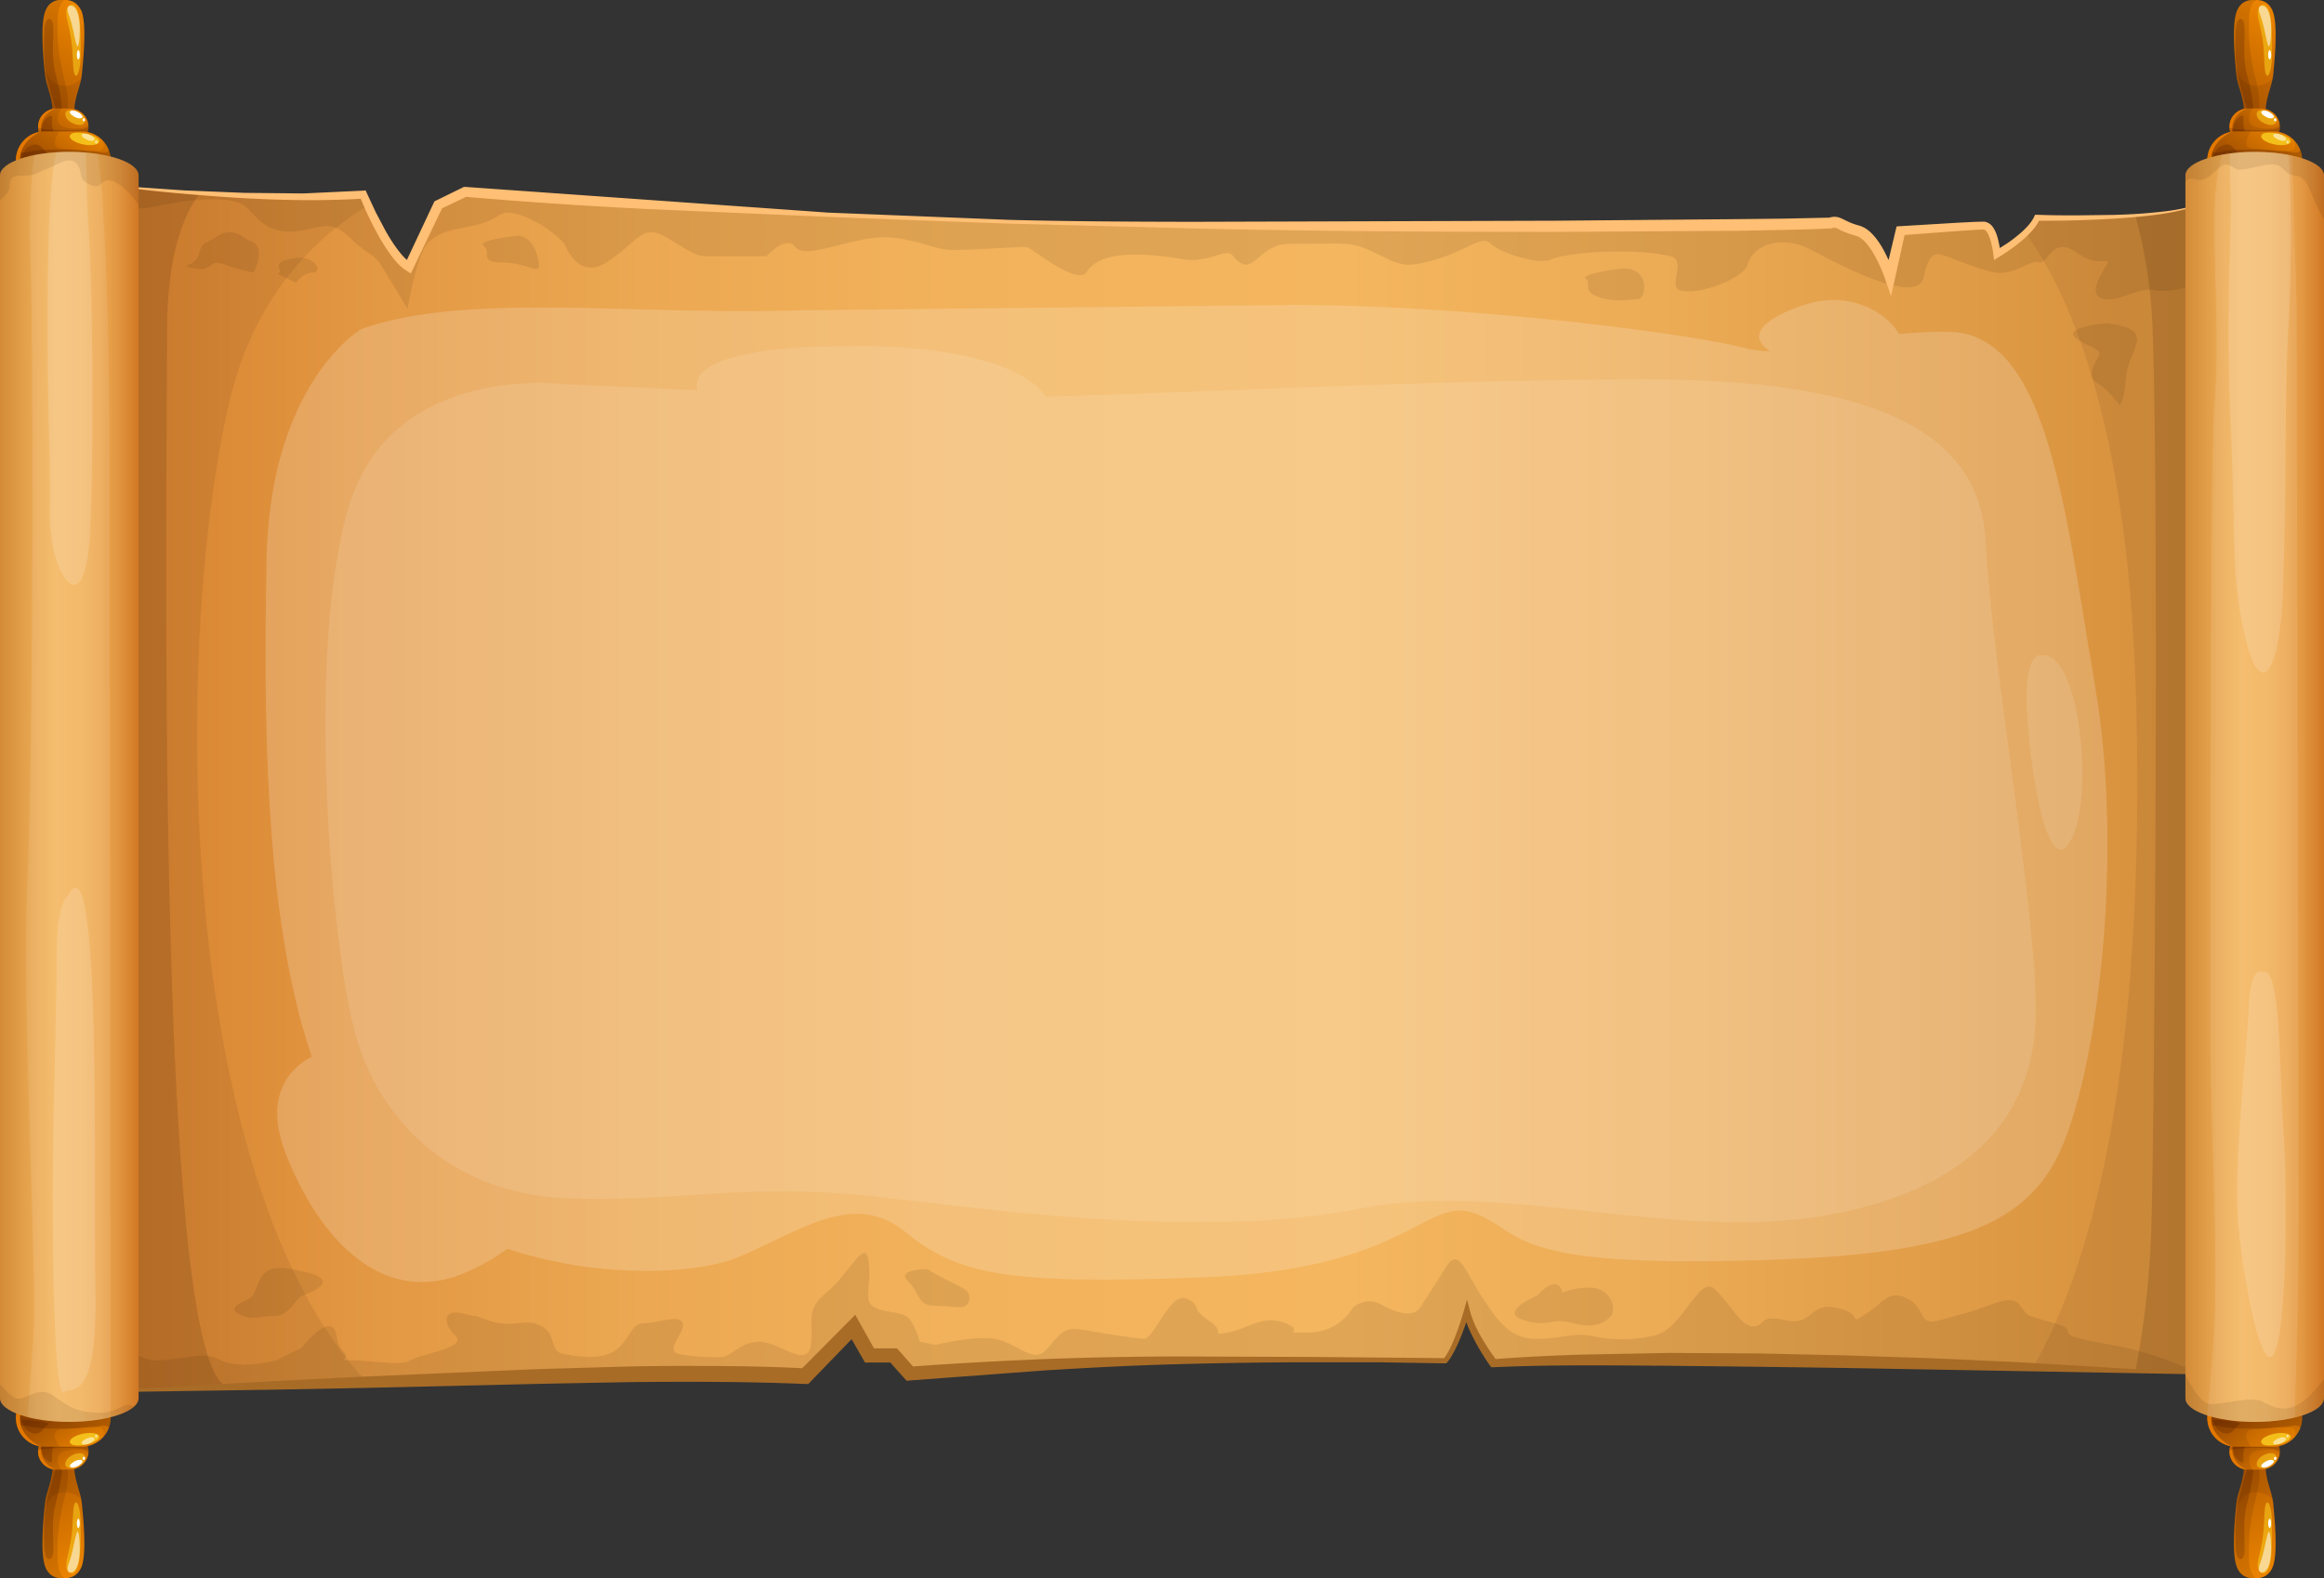 <svg xmlns="http://www.w3.org/2000/svg" xmlns:xlink="http://www.w3.org/1999/xlink" viewBox="0 0 191.68 130.2"><rect x="0" y="0" width="191.68" height="130.2" fill="#333333" stroke="none"/><style>.E,.J,.K{mix-blend-mode:overlay}.L{opacity:.18}.M{fill:#2b0004}.N{fill:#fff}.O{opacity:.09}.P{fill:#f4bf1a}.Q{opacity:.66}.R{opacity:.54}.S{fill:#e37800}.T{opacity:.1}.U{opacity:.11}.V{fill:#2d1400}</style><defs><linearGradient id="A" x1="182.42" x2="188.62" y1="11.32" y2="-.08" gradientUnits="userSpaceOnUse"><stop offset=".05" stop-color="#ab5400"/><stop offset="1" stop-color="#f28900"/></linearGradient><linearGradient xlink:href="#A" id="B" x1="184.74" x2="187.81" y1="12.15" y2="7.88"/><linearGradient xlink:href="#A" id="C" x1="185" x2="188.32" y1="14.69" y2="9.7"/><linearGradient xlink:href="#A" id="D" x1="1.68" x2="7.88"/><linearGradient xlink:href="#A" id="E" x1="4" x2="7.07" y1="12.15" y2="7.88"/><linearGradient xlink:href="#A" id="F" x1="4.25" x2="7.58" y1="14.69" y2="9.7"/><linearGradient xlink:href="#A" id="G" y1="118.89" y2="130.28"/><linearGradient xlink:href="#A" id="H" x1="184.74" x2="187.81" y1="118.06" y2="122.33"/><linearGradient xlink:href="#A" id="I" x1="185" x2="188.32" y1="115.52" y2="120.5"/><linearGradient xlink:href="#A" id="J" x1="1.68" x2="7.88" y1="118.89" y2="130.28"/><linearGradient xlink:href="#A" id="K" x1="4" x2="7.07" y1="118.06" y2="122.33"/><linearGradient xlink:href="#A" id="L" x1="4.25" x2="7.58" y1="115.52" y2="120.5"/><linearGradient id="M" x1=".75" x2="187.28" y1="65.12" y2="65.12" gradientUnits="userSpaceOnUse"><stop offset="0" stop-color="#d17724"/><stop offset=".03" stop-color="#d57e2a"/><stop offset=".15" stop-color="#e29641"/><stop offset=".28" stop-color="#eca852"/><stop offset=".42" stop-color="#f2b25b"/><stop offset=".59" stop-color="#f4b65f"/><stop offset=".73" stop-color="#ecab55"/><stop offset=".96" stop-color="#d7903c"/><stop offset="1" stop-color="#d48b38"/></linearGradient><linearGradient xlink:href="#M" id="N" x1="11.43" x2="0" y1="64.92" y2="64.92"/><linearGradient xlink:href="#M" id="O" x1="191.68" x2="180.25" y1="64.92" y2="64.92"/><path id="P" d="M184.05 10.87a2.4 2.4 0 0 0-2 2.37c0 .4.1.78.28 1.12.08-.27.12-.59.08-.94-.19-1.54 1.26-2.35 1.65-2.54z"/><path id="Q" d="M186.67 9.12s-.36.08-.03.35.71.38.88.23c.17-.14-.44-.63-.85-.58zm.97.63s-.15.05-.07.19.2.04.19-.03c0-.07-.01-.15-.12-.16zm-.32-5.23c0 .21-.05.38-.12.38s-.12-.17-.12-.38.05-.38.12-.38.12.17.12.38z"/><path id="R" d="M187.67 10.98s-1.02-.19-1.16.21c-.15.39 1.12.93 2.03.75.91-.19.12-.83-.87-.95Z"/><path id="S" d="M184.05 119.33a2.39 2.39 0 0 1-2-2.37c0-.4.1-.78.28-1.12.08.27.12.59.08.94-.19 1.54 1.26 2.35 1.65 2.54z"/><path id="T" d="M186.67 121.08s-.36-.08-.03-.34c.33-.27.71-.38.88-.24s-.44.63-.85.58zm.97-.63s-.15-.05-.07-.19.2-.04.19.03c0 .07-.01.15-.12.16zm-.32 5.23c0-.21-.05-.38-.12-.38s-.12.17-.12.38.05.38.12.38.12-.17.12-.38z"/><path id="U" d="M187.67 119.22s-1.02.19-1.16-.21c-.15-.4 1.12-.93 2.03-.75.91.19.12.83-.87.95Z"/></defs><path fill="url(#A)" d="M187.4.8c-.39-.78-1.07-.83-1.43-.79-.37-.04-1.05 0-1.43.79-.55 1.11-.17 4.46-.09 5.39.09.92.76 2.14.59 3.28-.09.64.44.54.93.33.49.21 1.02.3.93-.33-.17-1.14.51-2.36.59-3.28s.46-4.28-.09-5.39z"/><g class="M"><path d="M185.49 1.48c.05-.92.31-1.32.57-1.48h-.09c-.37-.04-1.05 0-1.43.79-.55 1.11-.17 4.46-.09 5.39.09.92.76 2.14.59 3.28-.09.64.44.54.93.33.04.02.08.03.12.05l.17-.13s.28-1.32-.17-3.01-.69-3.29-.59-5.23z" class="U"/><path d="m184.39 5.68.05.5c.09.92.76 2.14.59 3.28-.09.64.44.54.93.33.49.21 1.02.3.93-.33-.15-1.01.37-2.09.54-2.96-.23.23-.51.41-.87.51-1.26.35-1.89-.65-2.17-1.34z" class="O"/><path d="M184.41 2.42s.04-1.11.52-.8-.1 2.6.38 4.43c.48 1.84.45 2.08.55 3.05s-.38.87-.49.14-.59-1.87-.83-3.19-.14-3.64-.14-3.64z" class="L"/></g><path fill="url(#B)" d="M188.04 10.45c0 .83-.69 1.5-1.55 1.5h-1.06c-.85 0-1.55-.67-1.55-1.5s.69-1.5 1.55-1.5h1.06c.86 0 1.55.67 1.55 1.5Z"/><g class="M"><path d="M185.5 11.95h.99c.86 0 1.55-.67 1.55-1.5 0-.12-.01-.23-.04-.33-.08.22-.29.46-.85.47-.91.02-1.68-.09-1.65-.78.03-.69.34-.83.34-.83v-.02h-.42c-.85 0-1.55.67-1.55 1.5 0 .41.17.77.44 1.05.28.18.66.33 1.18.46Z" class="O"/><path d="M184.2 10.95s-.11-.88.5-1.3.16.46.42 1.07c.27.61-.55.45-.93.23z" class="L"/></g><path d="M185.3 8.95c-.79.06-1.42.71-1.42 1.5 0 .35.12.67.33.93 0-.06-.02-.12-.03-.18-.37-1.54.88-2.14 1.12-2.24Z" class="S"/><path d="M188.04 10.39c-.18.33-.88.4-2.91.32-.66-.03-1.04-.09-1.24-.17.05.79.72 1.41 1.54 1.41h1.06c.86 0 1.55-.67 1.55-1.5v-.06Z" class="L M"/><path fill="url(#C)" d="M189.88 13.24a2.4 2.4 0 0 1-2.4 2.4h-3.02c-1.33 0-2.4-1.07-2.4-2.4s1.07-2.4 2.4-2.4h3.02c1.33 0 2.4 1.07 2.4 2.4z"/><g class="M"><path d="M189.88 13.24c0-.64-.26-1.23-.67-1.66.11.3.14.59-.01.75-.34.33-2.25-.04-3.39-.07-1.01-.03-.33-1.17-.17-1.42h-1.18c-1.33 0-2.4 1.07-2.4 2.4s1.07 2.4 2.4 2.4h3.02c1.33 0 2.4-1.07 2.4-2.4Z" class="O"/><path d="M182.53 13.08s.12-.91.89-1.12.87.52 1.3.73c.44.21-1.95.4-2.2.4z" class="L"/><path d="M188.87 12.53c-.08-.02-.21-.04-.38-.06-.38 0-.86-.05-1.34-.1-1.43-.06-3.28-.06-3.91.13-.52.15-.85.06-1.05-.06-.09.25-.14.52-.14.8 0 .35.08.68.21.98.51.32 1.37.62 2.84.87 1.84.32 3.02.29 3.8.08.59-.44.98-1.14.98-1.93 0-.3-.06-.59-.16-.86-.1.2-.37.28-.84.15Z" class="L"/></g><use xlink:href="#P" class="S"/><path d="M186.74.37s-.76-.04-.45 1.28c.31 1.31.42 1.87.48 3.64.07 1.77.62.83.62-.69s.11-3.98-.66-4.23Z" class="E P Q"/><path d="M186.8.55c-.16-.12-.73-.24-.38.69.34.93.45 1.87.62 2.42s.28-.42.28-1.18-.1-1.63-.52-1.94z" class="N R"/><path d="M186.76 9.09s-.75-.14-.61.46 1.26.99 1.54.6c.36-.52-.6-1.05-.93-1.05z" class="E P Q"/><use xlink:href="#Q" class="N R"/><use xlink:href="#R" class="E P Q"/><path d="M187.64 11.02s-.35.1 0 .35c.35.24.73.33.89.18s-.48-.6-.88-.52zm1.01.57s-.15.06-.06.19.2.03.19-.04-.02-.14-.13-.15z" class="N R"/><path fill="url(#D)" d="M6.66.8C6.27.02 5.59-.03 5.22 0c-.37-.04-1.05 0-1.43.79-.55 1.11-.17 4.46-.08 5.39.08.92.76 2.14.59 3.28-.09.64.44.54.93.33.49.21 1.02.3.93-.33-.17-1.14.51-2.36.59-3.28S7.22 1.9 6.67.79z"/><g class="M"><path d="M4.75 1.48C4.8.56 5.06.16 5.32 0h-.1c-.37-.04-1.05 0-1.43.79-.55 1.11-.17 4.46-.08 5.39.08.92.76 2.14.59 3.28-.09.64.44.54.93.33.04.02.08.03.13.05l.16-.13s.28-1.32-.17-3.01C4.9 5 4.66 3.41 4.76 1.47z" class="U"/><path d="m3.65 5.68.05.5c.08.92.76 2.14.59 3.28-.09.64.44.54.93.33.49.21 1.02.3.93-.33-.15-1.01.36-2.09.54-2.96a1.99 1.99 0 0 1-.87.51c-1.26.35-1.89-.65-2.17-1.34z" class="O"/><path d="M3.67 2.42s.04-1.11.52-.8c.49.31-.1 2.6.38 4.43.48 1.84.45 2.08.55 3.05s-.38.87-.49.14c-.1-.73-.59-1.87-.83-3.19s-.14-3.64-.14-3.64z" class="L"/></g><path fill="url(#E)" d="M7.3 10.45c0 .83-.69 1.5-1.55 1.5H4.69c-.86 0-1.55-.67-1.55-1.5s.69-1.5 1.55-1.5h1.06c.86 0 1.55.67 1.55 1.5Z"/><g class="M"><path d="M4.76 11.95h.99c.86 0 1.55-.67 1.55-1.5 0-.12-.02-.23-.04-.33-.07.22-.29.46-.85.47-.91.02-1.68-.09-1.65-.78s.35-.83.35-.83v-.02h-.42c-.86 0-1.55.67-1.55 1.5a1.5 1.5 0 0 0 .44 1.05c.28.18.66.33 1.18.46z" class="O"/><path d="M3.46 10.95s-.11-.88.5-1.3.16.46.42 1.07c.27.61-.55.45-.92.23z" class="L"/></g><path d="M4.56 8.95c-.8.06-1.42.71-1.42 1.5 0 .35.13.67.33.93 0-.06-.02-.12-.03-.18-.37-1.54.88-2.14 1.12-2.24Z" class="S"/><path d="M7.3 10.39c-.18.33-.88.4-2.91.32-.66-.03-1.04-.09-1.24-.17.05.79.72 1.41 1.55 1.41h1.06c.86 0 1.55-.67 1.55-1.5v-.06Z" class="L M"/><path fill="url(#F)" d="M9.13 13.24a2.4 2.4 0 0 1-2.4 2.4H3.71c-1.33 0-2.4-1.07-2.4-2.4s1.07-2.4 2.4-2.4h3.02c1.33 0 2.4 1.07 2.4 2.4z"/><g class="M"><path d="M9.13 13.24c0-.64-.25-1.23-.67-1.66.11.3.14.59-.01.75-.34.33-2.25-.04-3.39-.07-1.01-.03-.33-1.17-.17-1.42H3.71c-1.33 0-2.4 1.07-2.4 2.4s1.07 2.4 2.4 2.4h3.02c1.33 0 2.4-1.07 2.4-2.4Z" class="O"/><path d="M1.79 13.08s.12-.91.89-1.12.87.52 1.31.73c.43.21-1.95.4-2.2.4z" class="L"/><path d="M8.13 12.53c-.08-.02-.21-.04-.38-.06-.38 0-.86-.05-1.34-.1-1.43-.06-3.28-.06-3.91.13-.52.15-.85.06-1.05-.06-.09.25-.14.52-.14.8 0 .35.07.68.21.98.51.32 1.37.62 2.84.87 1.84.32 3.02.29 3.8.08.59-.44.98-1.14.98-1.93 0-.3-.06-.59-.16-.86-.1.2-.37.28-.84.15Z" class="L"/></g><use xlink:href="#P" x="-180.74" class="S"/><path d="M5.99.37s-.76-.04-.45 1.28c.31 1.31.42 1.87.49 3.64s.62.83.62-.69.1-3.98-.66-4.23Z" class="E P Q"/><path d="M6.06.55c-.16-.12-.73-.24-.38.69s.45 1.87.62 2.42.28-.42.28-1.18S6.48.85 6.06.54z" class="N R"/><path d="M6.02 9.09s-.75-.14-.61.46 1.27.99 1.54.6c.36-.52-.6-1.05-.93-1.05z" class="E P Q"/><use xlink:href="#Q" x="-180.74" class="N R"/><use xlink:href="#R" x="-180.74" class="E P Q"/><path d="M6.89 11.02s-.35.1 0 .35c.35.24.73.33.89.18s-.48-.6-.89-.52zm1.02.57s-.15.06-.06.19.2.03.19-.04-.02-.14-.13-.15z" class="N R"/><path fill="url(#G)" d="M187.4 129.4c-.39.78-1.07.83-1.43.79-.37.04-1.05 0-1.43-.79-.55-1.11-.17-4.47-.09-5.39.09-.92.76-2.14.59-3.29-.09-.63.44-.54.93-.33.49-.21 1.02-.3.93.33-.17 1.14.51 2.36.59 3.29.08.92.46 4.28-.09 5.39Z"/><g class="M"><path d="M185.49 128.72c.05.92.31 1.32.57 1.48h-.09c-.37.04-1.05 0-1.43-.79-.55-1.11-.17-4.47-.09-5.39.09-.92.76-2.14.59-3.29-.09-.63.44-.54.93-.33a.61.61 0 0 1 .12-.05l.17.13s.28 1.31-.17 3.01-.69 3.29-.59 5.23z" class="U"/><path d="m184.39 124.52.05-.5c.09-.92.76-2.14.59-3.29-.09-.63.44-.54.93-.33.49-.21 1.02-.3.93.33-.15 1.02.37 2.09.54 2.96-.23-.23-.51-.41-.87-.51-1.26-.35-1.89.65-2.17 1.34z" class="O"/><path d="M184.41 127.78s.04 1.11.52.8-.1-2.6.38-4.43c.48-1.84.45-2.08.55-3.05s-.38-.87-.49-.14-.59 1.87-.83 3.19-.14 3.64-.14 3.64z" class="L"/></g><path fill="url(#H)" d="M188.04 119.75c0-.83-.69-1.5-1.55-1.5h-1.06c-.85 0-1.55.67-1.55 1.5s.69 1.5 1.55 1.5h1.06c.86 0 1.55-.67 1.55-1.5Z"/><g class="M"><path d="M185.5 118.25h.99c.86 0 1.55.67 1.55 1.5 0 .12-.01.23-.04.34-.08-.22-.29-.46-.85-.47-.91-.02-1.68.09-1.65.79.03.69.34.83.34.83v.02h-.42c-.85 0-1.55-.67-1.55-1.5 0-.41.17-.77.44-1.04.28-.18.66-.33 1.18-.46Z" class="O"/><path d="M184.2 119.25s-.11.88.5 1.3.16-.46.42-1.07c.27-.61-.55-.45-.93-.23z" class="L"/></g><path d="M185.3 121.25c-.79-.06-1.42-.71-1.42-1.5 0-.35.12-.67.33-.93 0 .06-.02.12-.03.18-.37 1.54.88 2.14 1.12 2.24Z" class="S"/><path d="M188.04 119.81c-.18-.34-.88-.4-2.91-.32-.66.03-1.04.09-1.24.17.05-.79.72-1.41 1.54-1.41h1.06c.86 0 1.55.67 1.55 1.5v.06Z" class="L M"/><path fill="url(#I)" d="M189.88 116.96a2.4 2.4 0 0 0-2.4-2.4h-3.02a2.4 2.4 0 0 0-2.4 2.4c0 1.33 1.07 2.4 2.4 2.4h3.02a2.4 2.4 0 0 0 2.4-2.4z"/><g class="M"><path d="M189.88 116.96c0 .65-.26 1.23-.67 1.66.11-.3.14-.59-.01-.75-.34-.33-2.25.03-3.39.07-1.01.03-.33 1.17-.17 1.42h-1.18a2.4 2.4 0 1 1 0-4.8h3.02a2.4 2.4 0 0 1 2.4 2.4z" class="O"/><path d="M182.53 117.12s.12.91.89 1.12.87-.52 1.3-.73c.44-.21-1.95-.39-2.2-.39z" class="L"/><path d="M188.87 117.67c-.08.02-.21.04-.38.06-.38 0-.86.05-1.34.1-1.43.06-3.28.06-3.91-.13-.52-.15-.85-.06-1.05.06-.09-.25-.14-.52-.14-.8 0-.35.08-.68.21-.98.51-.33 1.37-.62 2.84-.87 1.84-.32 3.02-.29 3.8-.08.59.44.98 1.14.98 1.93 0 .3-.06.59-.16.86-.1-.2-.37-.28-.84-.15Z" class="L"/></g><use xlink:href="#S" class="S"/><path d="M186.74 129.83s-.76.03-.45-1.28c.31-1.32.42-1.87.48-3.64.07-1.77.62-.83.62.69s.11 3.98-.66 4.23Z" class="E P Q"/><path d="M186.8 129.65c-.16.12-.73.24-.38-.69.34-.94.45-1.87.62-2.43.17-.55.28.42.28 1.18s-.1 1.63-.52 1.94Z" class="N R"/><path d="M186.76 121.11s-.75.14-.61-.46 1.26-.99 1.54-.6c.36.52-.6 1.05-.93 1.05z" class="E P Q"/><use xlink:href="#T" class="N R"/><use xlink:href="#U" class="E P Q"/><path d="M187.64 119.18s-.35-.1 0-.35.73-.33.89-.18-.48.6-.88.52zm1.01-.57s-.15-.06-.06-.19.2-.03.19.04-.02.15-.13.15z" class="N R"/><path fill="url(#J)" d="M6.66 129.4c-.39.78-1.07.83-1.44.79-.37.04-1.05 0-1.43-.79-.55-1.11-.17-4.47-.08-5.39.08-.92.76-2.14.59-3.29-.09-.63.44-.54.93-.33.49-.21 1.02-.3.93.33-.17 1.14.51 2.36.59 3.29.08.92.47 4.28-.08 5.39Z"/><g class="M"><path d="M4.75 128.72c.05.92.31 1.32.57 1.48h-.1c-.37.04-1.05 0-1.43-.79-.55-1.11-.17-4.47-.08-5.39.08-.92.76-2.14.59-3.29-.09-.63.44-.54.93-.33.04-.02.08-.04.13-.05l.16.13s.28 1.31-.17 3.01-.69 3.29-.59 5.23z" class="U"/><path d="m3.65 124.52.05-.5c.08-.92.76-2.14.59-3.29-.09-.63.44-.54.93-.33.49-.21 1.02-.3.93.33-.15 1.02.36 2.09.54 2.96a1.99 1.99 0 0 0-.87-.51c-1.26-.35-1.89.65-2.17 1.34z" class="O"/><path d="M3.67 127.78s.04 1.11.52.8c.49-.31-.1-2.6.38-4.43.48-1.84.45-2.08.55-3.05s-.38-.87-.49-.14c-.1.73-.59 1.87-.83 3.19s-.14 3.64-.14 3.64z" class="L"/></g><path fill="url(#K)" d="M7.3 119.75c0-.83-.69-1.5-1.55-1.5H4.69c-.86 0-1.55.67-1.55 1.5s.69 1.5 1.55 1.5h1.06c.86 0 1.55-.67 1.55-1.5Z"/><g class="M"><path d="M4.76 118.25h.99c.86 0 1.55.67 1.55 1.5 0 .12-.02.23-.04.34-.07-.22-.29-.46-.85-.47-.91-.02-1.68.09-1.65.79.03.69.35.83.35.83v.02h-.42c-.86 0-1.55-.67-1.55-1.5 0-.41.17-.77.44-1.04.28-.18.66-.33 1.18-.46Z" class="O"/><path d="M3.46 119.25s-.11.88.5 1.3.16-.46.42-1.07c.27-.61-.55-.45-.92-.23z" class="L"/></g><path d="M4.56 121.25c-.8-.06-1.42-.71-1.42-1.5 0-.35.13-.67.33-.93 0 .06-.02.12-.03.18-.37 1.54.88 2.14 1.12 2.24Z" class="S"/><path d="M7.3 119.81c-.18-.34-.88-.4-2.91-.32-.66.03-1.04.09-1.24.17.05-.79.72-1.41 1.55-1.41h1.06c.86 0 1.55.67 1.55 1.5v.06Z" class="L M"/><path fill="url(#L)" d="M9.13 116.96a2.4 2.4 0 0 0-2.4-2.4H3.71a2.4 2.4 0 0 0-2.4 2.4c0 1.33 1.07 2.4 2.4 2.4h3.02a2.4 2.4 0 0 0 2.4-2.4z"/><g class="M"><path d="M9.13 116.96a2.35 2.35 0 0 1-.67 1.66c.11-.3.14-.59-.01-.75-.34-.33-2.25.03-3.39.07-1.01.03-.33 1.17-.17 1.42H3.71a2.4 2.4 0 1 1 0-4.8h3.02a2.4 2.4 0 0 1 2.4 2.4z" class="O"/><path d="M1.79 117.12s.12.91.89 1.12.87-.52 1.31-.73c.43-.21-1.95-.39-2.2-.39z" class="L"/><path d="M8.13 117.67c-.08.02-.21.04-.38.06-.38 0-.86.05-1.34.1-1.43.06-3.28.06-3.91-.13-.52-.15-.85-.06-1.05.06-.09-.25-.14-.52-.14-.8 0-.35.07-.68.21-.98.51-.33 1.37-.62 2.84-.87 1.84-.32 3.02-.29 3.8-.08.59.44.98 1.14.98 1.93 0 .3-.06.59-.16.86-.1-.2-.37-.28-.84-.15Z" class="L"/></g><use xlink:href="#S" x="-180.74" class="S"/><path d="M5.99 129.83s-.76.03-.45-1.28c.31-1.32.42-1.87.49-3.64s.62-.83.62.69.1 3.98-.66 4.23Z" class="E P Q"/><path d="M6.06 129.65c-.16.12-.73.24-.38-.69.35-.94.45-1.87.62-2.43.17-.55.28.42.28 1.18s-.1 1.63-.52 1.94Z" class="N R"/><path d="M6.02 121.11s-.75.14-.61-.46 1.27-.99 1.54-.6c.36.52-.6 1.05-.93 1.05z" class="E P Q"/><use xlink:href="#T" x="-180.74" class="N R"/><use xlink:href="#U" x="-180.74" class="E P Q"/><path d="M6.89 119.18s-.35-.1 0-.35.73-.33.89-.18-.48.6-.89.52zm1.02-.57s-.15-.06-.06-.19.2-.03.19.04-.02.15-.13.15z" class="N R"/><path fill="url(#M)" d="M10.29 15.42s11.71 1.28 19.66.64c0 0 1.99 4.9 3.75 5.97l2.43-5.12 2.21-1.07s17.01 1.49 41.09 2.35c24.08.85 70.91.43 71.57.21.66-.21.66.21 2.21.64s2.65 3.84 2.65 3.84l.88-3.84 6.85-.43c.89 0 1.1 2.35 1.1 2.35s2.65-1.49 3.31-2.98c0 0 9.06.21 12.59-.85 3.53-1.07.44 96.2.44 96.2s-41.31-1.92-57.87-.85c0 0-1.77-2.35-2.21-4.27 0 0-.88 2.99-1.77 4.05 0 0-13.47-.21-23.86 0-10.38.21-20.32 1.07-20.32 1.07l-1.33-1.49h-1.99l-1.33-2.35-3.98 4.05s-7.29-.43-20.99 0l-37.33 1.28 2.24-99.4z"/><g class="V"><path d="M180.6 17.12c-3.54 1.07-12.59.85-12.59.85-.19.43-.55.85-.95 1.25 3.91 5.39 8.62 16.57 9.15 39.34.66 28.22-3.22 44.97-8.51 54.22l13.34.53s3.09-97.26-.44-96.2z" opacity=".08"/><path d="M180.6 17.12c-1.11.33-2.75.54-4.49.67.53 1.83 1.07 4.37 1.34 7.66.62 7.76.31 64.45 0 75.49a75.33 75.33 0 0 1-1.32 12.17l4.92.21s3.09-97.26-.44-96.2z" opacity=".14"/><path d="M18.8 33.63c1.87-8.41 6.43-13.55 11.54-16.68-.24-.54-.38-.89-.38-.89-7.95.64-19.66-.64-19.66-.64l-2.21 99.4 22.19-.78C14.61 97.41 14.22 54.21 18.8 33.64z" opacity=".08"/><path d="M13.78 27.25c0-6.22 1.36-9.55 2.71-11.31-3.59-.24-6.19-.52-6.19-.52l-2.21 99.4 10.69-.38c-.08-.05-.16-.1-.24-.14-5.81-3.32-4.76-74.79-4.76-87.04z" opacity=".14"/><path d="M181.05 113.16c-2.3-1.04-4.78-1.85-6.81-2.19-6.08-1.02-2.11-1.02-4.76-1.79-2.64-.77-2.11-.51-2.91-1.53-.79-1.02-2.65.26-4.76.77l-1.85.51c-1.85.51-1.06-1.02-2.64-1.79s-1.85.25-3.44 1.27c-1.58 1.02 0 0-2.38-.51s-1.85 1.53-4.23 1.02-1.59.51-2.65.51-1.85-1.79-3.17-3.06c-1.32-1.28-2.64 3.32-5.02 3.83s-3.96.26-5.29 0c-1.32-.26-2.38.26-4.49.26s-3.17-1.53-4.5-3.58c-1.32-2.04-1.85-4.08-2.91-2.3l-2.12 3.32c-.53.77-1.85.51-3.17-.26-1.32-.76-2.38.26-2.38.26s-1.06 2.04-3.7 2.04 0 0-1.85-.77-3.17.51-4.76.77 0 0-1.59-1.02c-1.58-1.02-.53-1.28-1.85-1.79s-2.64 3.32-3.44 3.32-3.7-.51-5.29-.77-1.85.77-2.91 1.79-2.38-.77-4.23-1.02c-1.85-.26-4.76.51-4.76.51l-1.32-.26s-.26-1.02-.79-1.79-1.85-.51-2.91-1.02-.26-1.79-.53-3.83c-.26-2.04-1.58 1.02-3.44 2.55-1.85 1.53-1.06 2.3-1.32 4.34s-2.64-.26-4.23-.26-2.38 1.28-3.17 1.28-2.11 0-3.44-.25c-1.32-.26.53-1.79.27-2.55-.27-.77-2.11 0-3.17 0s-1.06 1.02-2.12 2.04-3.17.76-4.49.51c-1.32-.26-.53-1.53-1.85-2.3s-2.38.26-4.49-.51 0 0-1.85-.51-1.85.77-.79 1.79-2.91 1.53-3.7 2.04-3.17 0-4.76 0 0 0-.79-.76c-.79-.77-.27-1.79-1.06-2.04s-2.38 1.79-2.38 1.79l-2.12 1.02s-2.91.77-4.49 0c-1.59-.76-1.85-.26-5.02 0s-4.76-4.34-4.76-4.34l-.25-.04-.15 6.95 37.33-1.28c13.7-.43 20.99 0 20.99 0l3.98-4.05 1.33 2.35h1.99l1.33 1.49s9.94-.85 20.32-1.07c10.38-.21 23.86 0 23.86 0 .88-1.07 1.77-4.05 1.77-4.05.44 1.92 2.21 4.27 2.21 4.27 16.57-1.07 57.87.85 57.87.85v-.16z" class="T"/></g><path fill="#a86c27" d="m181.04 113.38-28.94-.52-7.23-.1-7.23-.08c-4.82-.03-9.64-.1-14.45.12H123l-.1-.13a16.63 16.63 0 0 1-.68-1.03 22.65 22.65 0 0 1-.61-1.07c-.38-.73-.72-1.48-.9-2.3h.5c-.23.73-.48 1.43-.76 2.12a15.66 15.66 0 0 1-.47 1.03c-.18.34-.36.67-.62.98l-.07.08h-.1l-5.53-.09h-5.52c-3.69 0-7.37.06-11.05.16s-7.35.29-11.02.52l-11 .82-.29.03-.2-.22-1.33-1.49.45.2h-1.99l-.36.01-.18-.31-1.34-2.34.99.12-3.95 4.08-.2.21h-.31c-4.81-.2-9.68-.2-14.53-.15l-7.28.14-7.29.17-7.29.17-7.29.14-14.59.22v-.12l14.56-.81 7.29-.36 7.29-.32 7.29-.31 7.3-.21c2.44-.05 4.87-.06 7.31-.04s4.87.06 7.33.2l-.51.2 4-4.03.59-.6.4.72 1.31 2.35-.53-.3h1.99l.28.01.18.2 1.32 1.5-.49-.19c3.68-.28 7.37-.47 11.05-.63a314.34 314.34 0 0 1 11.06-.22l11.06.04 11.06.1-.17.08c.21-.27.39-.59.55-.91a12.54 12.54 0 0 0 .43-1c.26-.68.5-1.38.7-2.08l.26-.92.24.93c.19.74.53 1.46.92 2.14a21.02 21.02 0 0 0 .62 1.01 16.94 16.94 0 0 0 .69.97l-.3-.13c2.41-.19 4.83-.3 7.25-.38l7.25-.14 7.24.04 7.24.16 7.24.24 7.23.33 14.45.87v.12z"/><path d="M181.79 22.81c-.27-3.72-.65-5.84-1.19-5.68-3.54 1.07-12.59.85-12.59.85-.66 1.49-3.31 2.98-3.31 2.98s-.22-2.35-1.1-2.35-6.85.43-6.85.43l-.88 3.84s-1.1-3.41-2.65-3.84-1.55-.85-2.21-.64-47.49.64-71.57-.21-41.09-2.35-41.09-2.35l-2.21 1.07-2.43 5.12c-1.77-1.07-3.75-5.97-3.75-5.97-7.95.64-19.66-.64-19.66-.64l-.03 1.48c.51.28 1.28.41 2.46.15 3.44-.76 6.08-.76 7.14-.25s1.59 2.3 3.97 2.3 3.17-1.28 5.02.51 1.85 1.02 2.91 2.81l1.85 3.06s.79-4.85 1.85-5.62 1.32-.77 3.7-1.28 1.85-1.53 3.96-.76a9.05 9.05 0 0 1 3.44 2.3s1.06 3.06 3.44 1.53 2.91-3.06 4.49-2.3c1.58.77 2.64 1.79 3.7 1.79h5.02s1.59-1.79 2.38-.77 3.97-.51 6.61-.76c2.64-.26 4.76 1.02 6.34 1.02s5.29-.26 6.08-.26c.43 0 4.23 3.32 5.02 2.04 1.25-2.01 5.73-1.38 7.93-1.02 2.25.36 3.49-1.03 4.11-.28 1.71 2.07 1.97-.99 4.62-.99 5.02 0 5.02-.25 7.14.76 2.12 1.02 2.38 1.28 5.02.51 2.64-.76 3.7-2.04 4.49-1.28s3.97 1.79 5.02 1.28c1.06-.51 6.34-1.02 9.78-.26 1.39.31-.19 2.47.79 2.81 1.47.5 5.24-.98 5.55-2.04.53-1.79 2.91-2.55 5.29-1.28 2.38 1.28 8.72 4.59 9.25 2.3.53-2.3 1.06-2.04 1.85-1.79.79.26 1.85.77 3.7 1.28s3.17-1.02 3.96-.77c.79.26 1.06-2.3 3.17-.77s3.17-.25 2.11 1.53c-1.06 1.79-.53 2.3.53 2.3s2.64-1.02 3.7-.77c.71.17 2.87.11 4.12-1.12z" class="T V"/><path fill="#ffbf74" d="m10.3 15.37 4.91.34 4.91.2 4.91.05 4.89-.23.24-.02.1.23.74 1.59.82 1.55c.29.51.6 1 .94 1.46s.73.91 1.15 1.17l-.55.16 2.41-5.13.06-.13.13-.06 2.2-1.08.1-.05h.12l29.91 2.12 14.98.6c5 .13 10 .15 15 .16l30-.09 15-.13 3.75-.04 3.73-.08h.1s.09-.02.02 0l.06-.02.09-.02c.05-.01.11-.02.17-.03a1.35 1.35 0 0 1 .4.03c.13.03.22.07.31.11.32.15.54.27.82.38a4.93 4.93 0 0 0 .41.14l.21.06c.08.02.2.07.29.11.37.17.64.42.87.67.46.51.78 1.06 1.06 1.63s.51 1.14.72 1.74l-.83.03.91-3.83.07-.28.29-.02 4.84-.29 1.21-.06.61-.02h.25c.03 0 .1 0 .14.02a1.05 1.05 0 0 1 .42.22c.2.19.31.4.4.6a3.52 3.52 0 0 1 .2.6c.1.4.17.79.21 1.2l-.46-.23c.32-.18.63-.38.94-.58a9.76 9.76 0 0 0 .89-.66 7.11 7.11 0 0 0 .81-.74c.24-.26.46-.55.6-.85l.07-.15h.17c1.05.04 2.11.05 3.15.05l3.16-.04c1.05-.03 2.1-.08 3.15-.18 1.04-.1 2.09-.21 3.11-.49l.03.09c-1.01.31-2.06.48-3.11.61s-2.1.21-3.16.28a95.65 95.65 0 0 1-6.34.17l.24-.15c-.17.38-.4.7-.66.99s-.54.56-.84.81-.6.49-.92.71c-.31.22-.63.43-.97.64l-.4.24-.05-.47c-.05-.36-.12-.74-.22-1.1-.1-.34-.25-.72-.44-.88-.11-.08-.06-.06-.32-.06l-.6.03-1.21.08-4.83.36.36-.3-.85 3.85-.33 1.47-.5-1.44c-.19-.54-.42-1.09-.69-1.61s-.57-1.02-.95-1.42c-.19-.2-.39-.36-.59-.45a1.31 1.31 0 0 0-.15-.05l-.24-.07a8.68 8.68 0 0 1-.47-.16c-.31-.11-.64-.27-.88-.39-.13-.05-.15-.05-.2-.05h-.08l-.06.02c-.14.04-.16.03-.21.04h-.13c-1.28.07-2.51.09-3.77.12l-3.75.07-15.01.09c-10 0-20.01-.05-30.01-.29l-15-.39-7.5-.27-7.5-.29-14.99-.65c-5-.25-9.99-.58-14.97-1.01l.23-.04-2.22 1.06.19-.19-2.45 5.11-.19.39-.36-.23c-.6-.38-.98-.88-1.35-1.38a15.81 15.81 0 0 1-.97-1.54c-.59-1.05-1.09-2.13-1.54-3.24l.34.21c-1.65.11-3.3.14-4.95.13s-3.29-.07-4.93-.16-3.28-.22-4.92-.36c-1.63-.14-3.27-.31-4.9-.52v-.09z"/><path fill="url(#N)" d="M0 115.36c0 1.07 2.56 1.95 5.71 1.95s5.72-.87 5.72-1.95V14.47c0-1.07-2.56-1.94-5.72-1.94S0 13.4 0 14.47v100.89Z"/><path d="M2.8 12.8c-.2 1.69-.45 4.72-.29 8.51.25 5.91.25 40.69-.25 51.4-.49 10.71.86 32.76.49 37.68l-.47 6.52c.95.24 2.14.39 3.42.39s2.47-.14 3.42-.39l-.09-79.48c0-10.65-.37-19.09-.74-22.78l-.22-1.96c-.72-.11-1.52-.17-2.36-.17-1.06 0-2.06.1-2.91.27z" class="J N T"/><path fill="url(#O)" d="M180.25 115.36c0 1.07 2.56 1.95 5.72 1.95s5.71-.87 5.71-1.95V14.47c0-1.07-2.56-1.94-5.71-1.94s-5.72.87-5.72 1.94v100.89Z"/><g class="N"><path d="M183.26 12.76c-.37 1.33-.71 3.48-.63 6.81.17 6.79.33 9.94 0 13.91s-.33 41.86-.33 51.14.83 20.04.17 27.32l-.41 4.84c1.02.33 2.4.53 3.92.53 1.23 0 2.36-.13 3.29-.36-.01-1.98.32-6.63.32-17.59l-.17-74.32-.36-12.2c-.89-.2-1.95-.31-3.09-.31-.98 0-1.91.08-2.71.23z" class="J T"/><path d="M188.28 48.89c.3-7 .15-16.54.45-21.45.28-4.64.28-11.4.04-14.65-.83-.16-1.78-.25-2.8-.25a16.28 16.28 0 0 0-2.04.13c-.02.75-.02 1.75.04 3 .15 3.28-.45 9.39 0 19.07s0 12.52 1.19 17.73 2.83 3.43 3.13-3.58z" class="K" opacity=".15"/></g><path d="M185.97 12.53c-3.16 0-5.72.87-5.72 1.94v.51c.2-.22.44-.32.72-.21 1.33.5 1.99-1.49 2.82-1.16s.5.5 1.49.33c.99-.16 1.82-.5 2.49-.33.66.17.62.8 1.63.9 1.02.09 1.18 1.75 2.17 3.41l.11.16v-3.6c0-1.07-2.56-1.94-5.71-1.94z" class="T V"/><g class="N"><path d="M3.99 20.33c-.25 11.82.25 17.24.12 22.04-.12 4.8 2.95 9.73 3.33 1.35.37-8.37.12-21.55-.12-24.75-.13-1.67-.19-4.27-.22-6.38-.44-.04-.9-.06-1.38-.06-.36 0-.7.01-1.04.04-.31.98-.59 3.18-.68 7.76zm1.58 53.6s-.88.53-.88 4.59-.35 14.32-.35 20.15.19 16.61.89 16.17 2.82.97 2.64-8.39c-.18-9.37.53-37.99-2.3-32.52z" class="K" opacity=".15"/><path d="M172.79 56.53c-2.53-14.8-3.91-29.16-12.18-29.16-1.44 0-2.76.07-3.98.19-.91-1.65-4.01-3.76-8.03-2.33 0 0-5.67 1.76-2.6 3.75-.75-.01-1.46-.09-2.18-.29-4.14-1.1-22.3-3.53-37.24-3.53l-40.46.44c-14.02.44-27.59-1.54-36.32 1.55 0 0-7.59 4.42-7.82 19.22-.18 11.47-.35 28.91 3.74 40.81-1.62.85-4.12 3.06-2.1 8.13 2.84 7.13 8.08 12.59 14.85 9.65a16.94 16.94 0 0 0 3.38-1.94c7.59 2.53 15.48 2.08 18.75.8 5.06-1.99 9.66-5.75 14.02-2.21 4.37 3.54 8.28 4.42 24.83 3.76s18.16-6.63 22.07-5.3 2.53 4.2 19.77 3.98 24.6-1.99 28.05-7.95c3.45-5.97 5.98-24.74 3.45-39.54z" class="L" style="mix-blend-mode:overlay"/><path d="M163.77 44.73c-.43-9.44-9.78-13.43-28.03-13.43-17.25 0-36.62 1.12-49.52 1.42-1.14-2.04-6.51-4.4-16.75-4.15 0 0-12.89-.19-11.95 3.63l-10.86-.49s-14.12-1.89-17.82 9.86c-3.69 11.75-1.52 36.51.44 43.64 1.95 7.13 7.82 13.22 17.38 13.64s14.56-1.47 26.73 0 27.16 3.15 38.89.84 25.64 2.73 38.02.63c12.39-2.1 17.38-8.39 17.6-16.36s-3.7-29.79-4.13-39.23zm4.62 9.34s-1.46-.47-1.22 4.46c.24 4.92 1.7 14.3 3.64 10.79 1.94-3.52.73-15.71-2.43-15.24z" class="U" style="mix-blend-mode:overlay"/></g><path d="M5.71 12.53c-3.16 0-5.71.87-5.71 1.94v2.04c.43-.34.77-.71.77-1.03 0-.86.25-.99 1.23-.99s.99-.25 1.73-.49c.74-.25 1.97-1.23 2.59-.49s0 1.23 1.11 1.73c1.11.49.86-.74 1.97-.25s1.97 1.85 1.97 1.85.02.03.06.06v-2.43c0-1.07-2.56-1.94-5.72-1.94zm4.43 103.49c-1.11.49-1.36.62-2.71.49-1.36-.12-1.97-.62-3.07-1.39-1.1-.78-2.11.28-2.85.28-.36 0-.96-.56-1.51-1.18v1.14c0 1.07 2.56 1.95 5.71 1.95 2.44 0 4.53-.52 5.34-1.26-.22-.06-.31-.3-.92-.03zm181.54-.66v-1.56c-.44.51-.94 1.16-1.44 1.59-1.61 1.38-2.75.69-3.67.23s-2.98.23-4.25.22c-.69 0-1.49-1.25-2.07-2.38v1.89c0 1.07 2.56 1.95 5.72 1.95s5.71-.87 5.71-1.95z" class="T V"/><path d="M186.65 80.21s-1.04-.74-1.19 2.98-1.19 12.37-.89 17.13c.3 4.77 2.09 14.15 3.13 11.03 1.04-3.13.9-14.75.6-18.62-.3-3.88-.15-13.11-1.64-12.52z" class="K N" opacity=".15"/><path d="M42.52 19.47s-3.31.34-2.61.84c.7.51-.52 1.35 1.57 1.35s3.13 1.18 2.96 0-.87-2.35-1.92-2.19zm-22.11.33s-1.22-1.18-2.44-.34-1.22.33-1.57 1.51-1.92.84-.35 1.18 1.05-.84 2.44-.34c1.39.51 2.44.67 2.44.67s1.22-2.35-.52-2.69zm3.83 1.51s-1.57.17-1.22.84-.7.17.35.67l1.05.51s.52-.84 1.39-.84.17-1.51-1.57-1.18zm109.86.84c-.55-.04-3.83.5-3.31.84s-.35 1.01 1.05 1.51c1.39.5 2.79.17 3.31.17s1.04-2.35-1.05-2.52zM76.47 104.7s-2.61 0-1.57 1.01.7 2.02 2.26 2.02 2.61.5 2.79-.51c.17-1.01-1.04-1.01-3.48-2.52zm-51.71.17c-.51-.09-2.61-.84-3.31.67s-.35 1.34-1.39 1.85c-1.05.5-.87.84 0 1.18s1.39 0 2.61 0 1.74-1.51 2.26-1.68 3.66-1.34-.17-2.02zm149.22-78.18c-.52-.07-3.83.34-2.79 1.18s2.26.84 1.91 1.51-1.04 1.68-.17 2.19c.87.5 1.91 1.85 1.91 1.85s.35-.17.52-2.35c.17-2.19 2.61-3.87-1.39-4.37zm-47.2 80.2s-3.23 1.34-1.15 2.01 2.31-.22 3.92.22c1.62.45 2.54.22 3.23-.44.69-.67 0-2.45-1.61-2.45s-2.31.44-2.31.44-.23-1.78-2.08.22z" class="T V"/></svg>